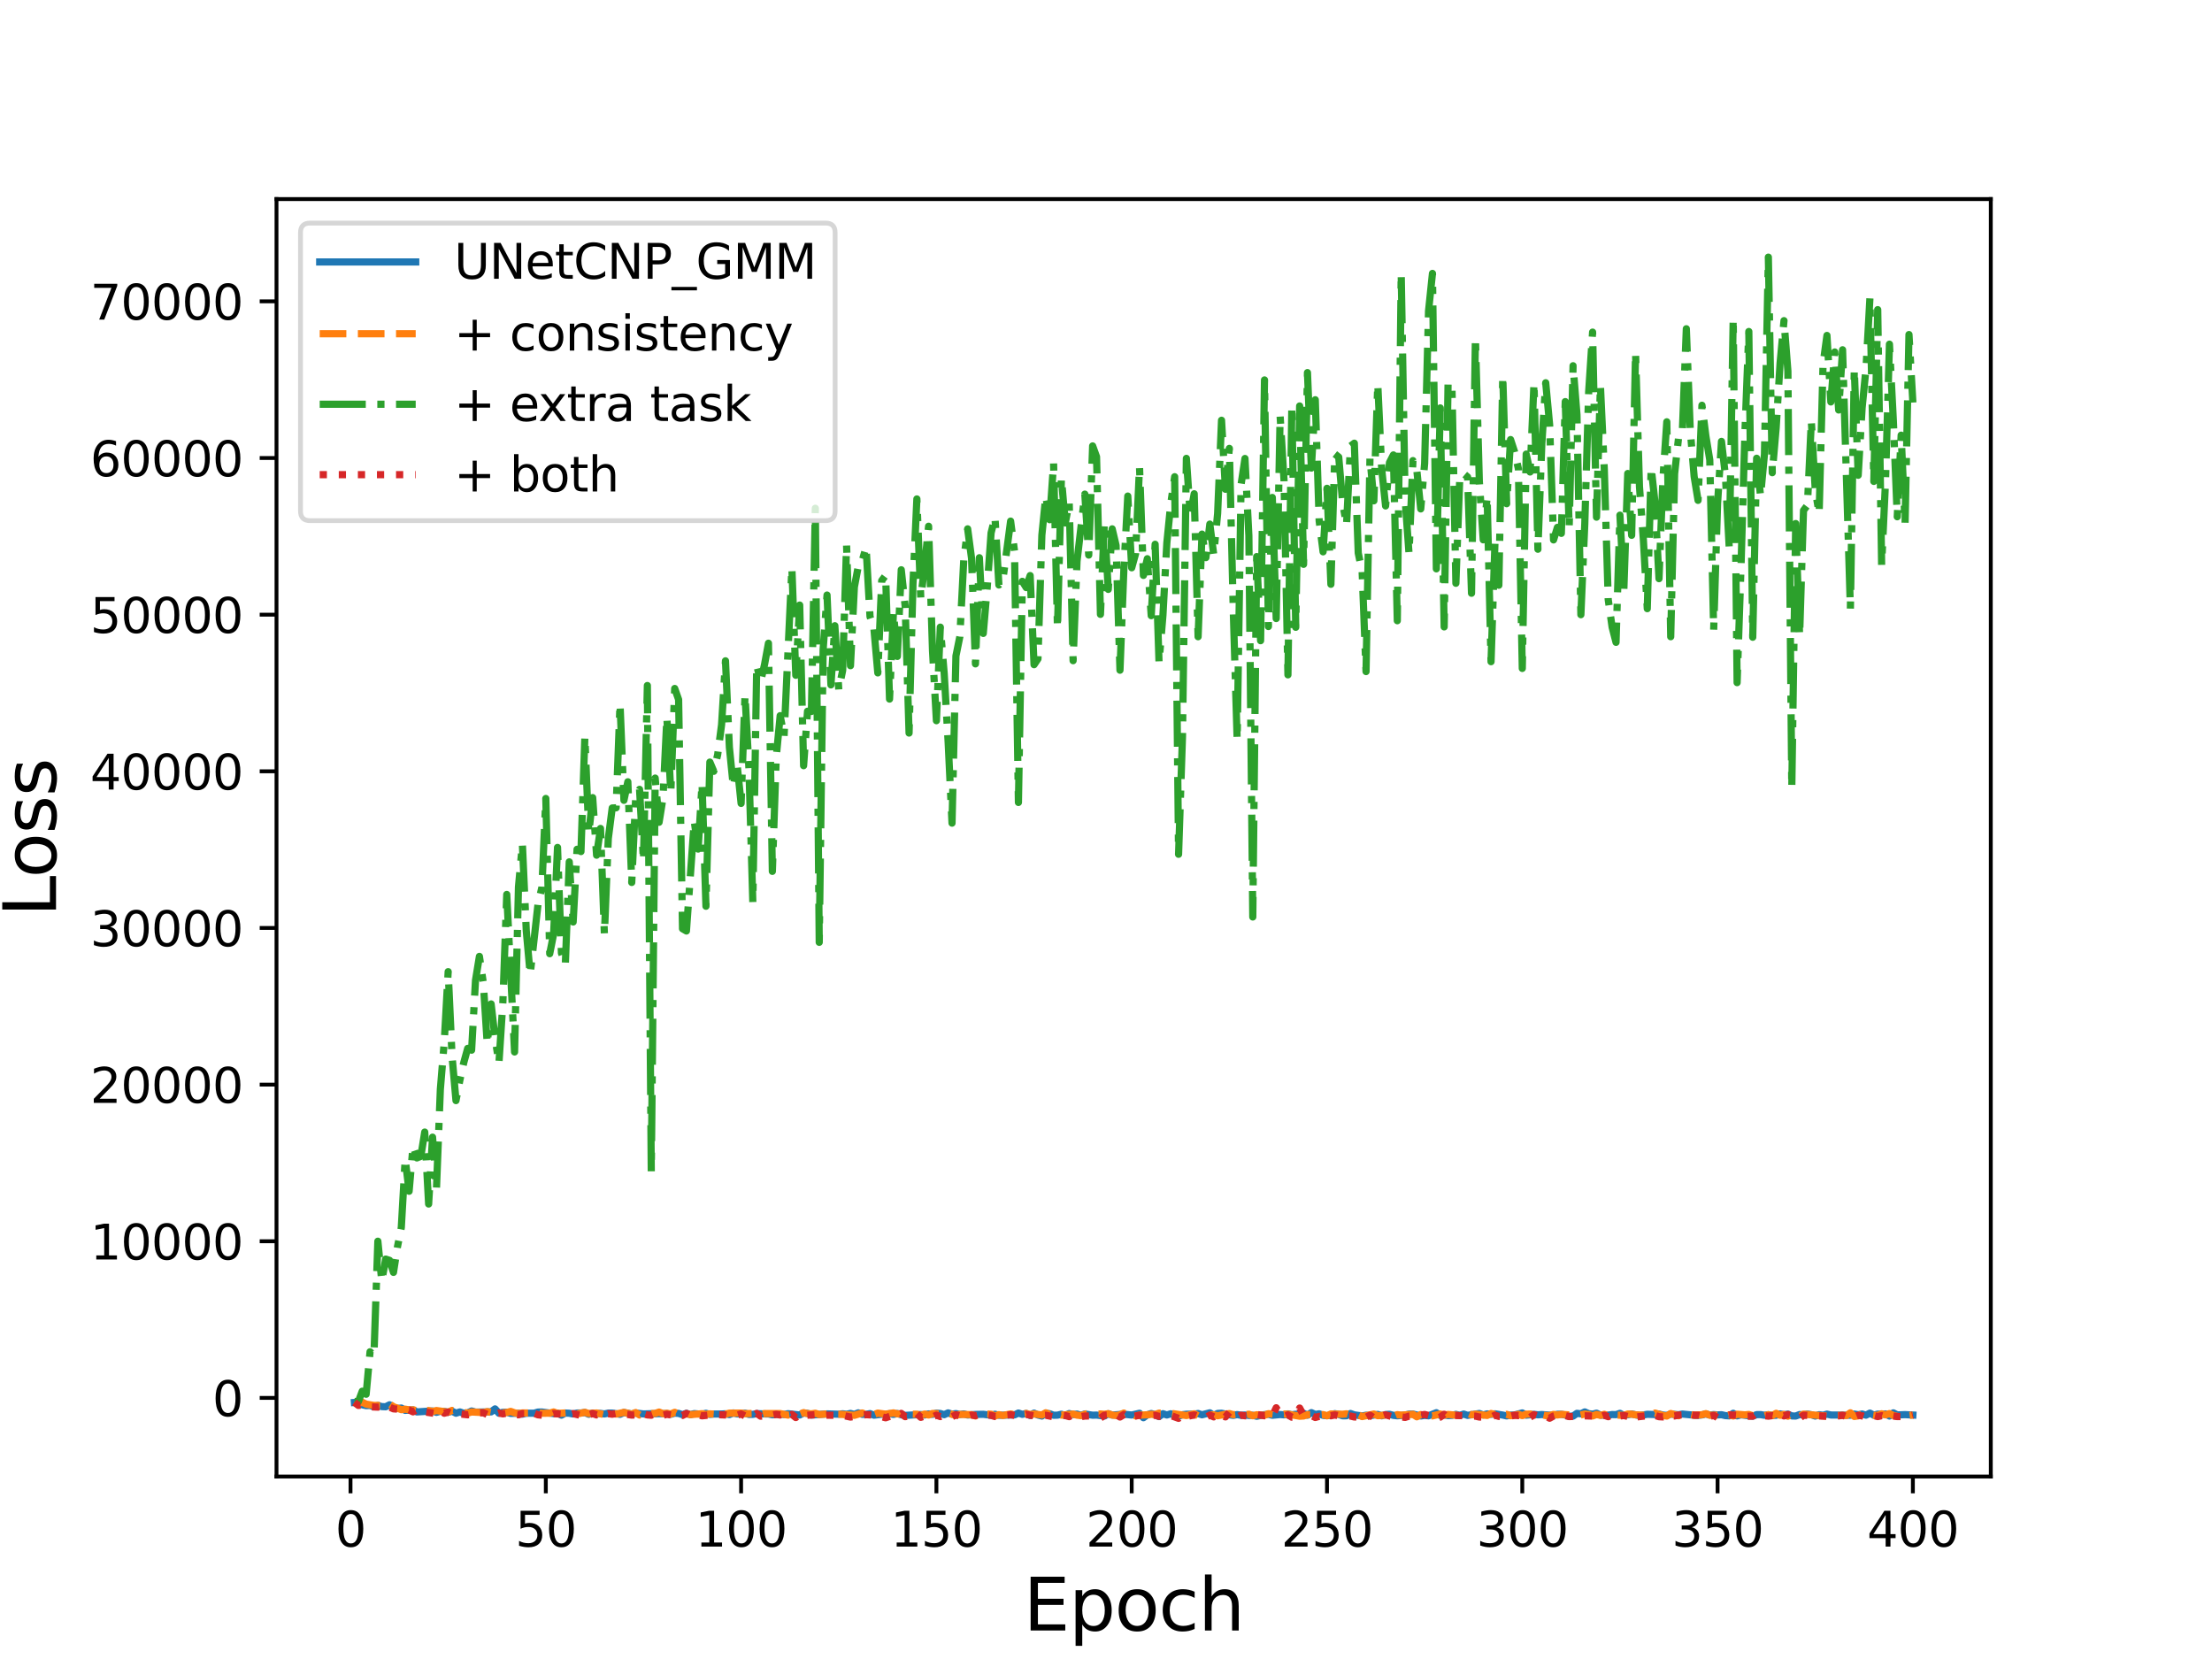 <?xml version="1.0" encoding="utf-8" standalone="no"?>
<!DOCTYPE svg PUBLIC "-//W3C//DTD SVG 1.1//EN"
  "http://www.w3.org/Graphics/SVG/1.1/DTD/svg11.dtd">
<svg height="345.6pt" version="1.1" viewBox="0 0 460.8 345.6" width="460.8pt" xmlns="http://www.w3.org/2000/svg" xmlns:xlink="http://www.w3.org/1999/xlink">
 <defs>
  <style type="text/css">*{stroke-linecap:butt;stroke-linejoin:round;}</style>
 </defs>
 <g id="figure_1">
  <g id="patch_1">
   <path d="M 0 345.6 
L 460.8 345.6 
L 460.8 0 
L 0 0 
z
" style="fill:#ffffff;"/>
  </g>
  <g id="axes_1">
   <g id="patch_2">
    <path d="M 57.6 307.584 
L 414.72 307.584 
L 414.72 41.472 
L 57.6 41.472 
z
" style="fill:#ffffff;"/>
   </g>
   <g id="matplotlib.axis_1">
    <g id="xtick_1">
     <g id="line2d_1">
      <defs>
       <path d="M 0 0 
L 0 3.5 
" id="ma90b8ad7d1" style="stroke:#000000;stroke-width:0.8;"/>
      </defs>
      <g>
       <use style="stroke:#000000;stroke-width:0.8;" x="73.019" xlink:href="#ma90b8ad7d1" y="307.584"/>
      </g>
     </g>
     <g id="text_1">
      <!-- 0 -->
      <g transform="translate(69.838 322.182)scale(0.1 -0.1)">
       <defs>
        <path d="M 2034 4250 
Q 1547 4250 1301 3770 
Q 1056 3291 1056 2328 
Q 1056 1369 1301 889 
Q 1547 409 2034 409 
Q 2525 409 2770 889 
Q 3016 1369 3016 2328 
Q 3016 3291 2770 3770 
Q 2525 4250 2034 4250 
z
M 2034 4750 
Q 2819 4750 3233 4129 
Q 3647 3509 3647 2328 
Q 3647 1150 3233 529 
Q 2819 -91 2034 -91 
Q 1250 -91 836 529 
Q 422 1150 422 2328 
Q 422 3509 836 4129 
Q 1250 4750 2034 4750 
z
" id="DejaVuSans-30" transform="scale(0.016)"/>
       </defs>
       <use xlink:href="#DejaVuSans-30"/>
      </g>
     </g>
    </g>
    <g id="xtick_2">
     <g id="line2d_2">
      <g>
       <use style="stroke:#000000;stroke-width:0.8;" x="113.703" xlink:href="#ma90b8ad7d1" y="307.584"/>
      </g>
     </g>
     <g id="text_2">
      <!-- 50 -->
      <g transform="translate(107.34 322.182)scale(0.1 -0.1)">
       <defs>
        <path d="M 691 4666 
L 3169 4666 
L 3169 4134 
L 1269 4134 
L 1269 2991 
Q 1406 3038 1543 3061 
Q 1681 3084 1819 3084 
Q 2600 3084 3056 2656 
Q 3513 2228 3513 1497 
Q 3513 744 3044 326 
Q 2575 -91 1722 -91 
Q 1428 -91 1123 -41 
Q 819 9 494 109 
L 494 744 
Q 775 591 1075 516 
Q 1375 441 1709 441 
Q 2250 441 2565 725 
Q 2881 1009 2881 1497 
Q 2881 1984 2565 2268 
Q 2250 2553 1709 2553 
Q 1456 2553 1204 2497 
Q 953 2441 691 2322 
L 691 4666 
z
" id="DejaVuSans-35" transform="scale(0.016)"/>
       </defs>
       <use xlink:href="#DejaVuSans-35"/>
       <use x="63.623" xlink:href="#DejaVuSans-30"/>
      </g>
     </g>
    </g>
    <g id="xtick_3">
     <g id="line2d_3">
      <g>
       <use style="stroke:#000000;stroke-width:0.8;" x="154.386" xlink:href="#ma90b8ad7d1" y="307.584"/>
      </g>
     </g>
     <g id="text_3">
      <!-- 100 -->
      <g transform="translate(144.842 322.182)scale(0.1 -0.1)">
       <defs>
        <path d="M 794 531 
L 1825 531 
L 1825 4091 
L 703 3866 
L 703 4441 
L 1819 4666 
L 2450 4666 
L 2450 531 
L 3481 531 
L 3481 0 
L 794 0 
L 794 531 
z
" id="DejaVuSans-31" transform="scale(0.016)"/>
       </defs>
       <use xlink:href="#DejaVuSans-31"/>
       <use x="63.623" xlink:href="#DejaVuSans-30"/>
       <use x="127.246" xlink:href="#DejaVuSans-30"/>
      </g>
     </g>
    </g>
    <g id="xtick_4">
     <g id="line2d_4">
      <g>
       <use style="stroke:#000000;stroke-width:0.8;" x="195.07" xlink:href="#ma90b8ad7d1" y="307.584"/>
      </g>
     </g>
     <g id="text_4">
      <!-- 150 -->
      <g transform="translate(185.526 322.182)scale(0.1 -0.1)">
       <use xlink:href="#DejaVuSans-31"/>
       <use x="63.623" xlink:href="#DejaVuSans-35"/>
       <use x="127.246" xlink:href="#DejaVuSans-30"/>
      </g>
     </g>
    </g>
    <g id="xtick_5">
     <g id="line2d_5">
      <g>
       <use style="stroke:#000000;stroke-width:0.8;" x="235.753" xlink:href="#ma90b8ad7d1" y="307.584"/>
      </g>
     </g>
     <g id="text_5">
      <!-- 200 -->
      <g transform="translate(226.209 322.182)scale(0.1 -0.1)">
       <defs>
        <path d="M 1228 531 
L 3431 531 
L 3431 0 
L 469 0 
L 469 531 
Q 828 903 1448 1529 
Q 2069 2156 2228 2338 
Q 2531 2678 2651 2914 
Q 2772 3150 2772 3378 
Q 2772 3750 2511 3984 
Q 2250 4219 1831 4219 
Q 1534 4219 1204 4116 
Q 875 4013 500 3803 
L 500 4441 
Q 881 4594 1212 4672 
Q 1544 4750 1819 4750 
Q 2544 4750 2975 4387 
Q 3406 4025 3406 3419 
Q 3406 3131 3298 2873 
Q 3191 2616 2906 2266 
Q 2828 2175 2409 1742 
Q 1991 1309 1228 531 
z
" id="DejaVuSans-32" transform="scale(0.016)"/>
       </defs>
       <use xlink:href="#DejaVuSans-32"/>
       <use x="63.623" xlink:href="#DejaVuSans-30"/>
       <use x="127.246" xlink:href="#DejaVuSans-30"/>
      </g>
     </g>
    </g>
    <g id="xtick_6">
     <g id="line2d_6">
      <g>
       <use style="stroke:#000000;stroke-width:0.8;" x="276.437" xlink:href="#ma90b8ad7d1" y="307.584"/>
      </g>
     </g>
     <g id="text_6">
      <!-- 250 -->
      <g transform="translate(266.893 322.182)scale(0.1 -0.1)">
       <use xlink:href="#DejaVuSans-32"/>
       <use x="63.623" xlink:href="#DejaVuSans-35"/>
       <use x="127.246" xlink:href="#DejaVuSans-30"/>
      </g>
     </g>
    </g>
    <g id="xtick_7">
     <g id="line2d_7">
      <g>
       <use style="stroke:#000000;stroke-width:0.8;" x="317.12" xlink:href="#ma90b8ad7d1" y="307.584"/>
      </g>
     </g>
     <g id="text_7">
      <!-- 300 -->
      <g transform="translate(307.576 322.182)scale(0.1 -0.1)">
       <defs>
        <path d="M 2597 2516 
Q 3050 2419 3304 2112 
Q 3559 1806 3559 1356 
Q 3559 666 3084 287 
Q 2609 -91 1734 -91 
Q 1441 -91 1130 -33 
Q 819 25 488 141 
L 488 750 
Q 750 597 1062 519 
Q 1375 441 1716 441 
Q 2309 441 2620 675 
Q 2931 909 2931 1356 
Q 2931 1769 2642 2001 
Q 2353 2234 1838 2234 
L 1294 2234 
L 1294 2753 
L 1863 2753 
Q 2328 2753 2575 2939 
Q 2822 3125 2822 3475 
Q 2822 3834 2567 4026 
Q 2313 4219 1838 4219 
Q 1578 4219 1281 4162 
Q 984 4106 628 3988 
L 628 4550 
Q 988 4650 1302 4700 
Q 1616 4750 1894 4750 
Q 2613 4750 3031 4423 
Q 3450 4097 3450 3541 
Q 3450 3153 3228 2886 
Q 3006 2619 2597 2516 
z
" id="DejaVuSans-33" transform="scale(0.016)"/>
       </defs>
       <use xlink:href="#DejaVuSans-33"/>
       <use x="63.623" xlink:href="#DejaVuSans-30"/>
       <use x="127.246" xlink:href="#DejaVuSans-30"/>
      </g>
     </g>
    </g>
    <g id="xtick_8">
     <g id="line2d_8">
      <g>
       <use style="stroke:#000000;stroke-width:0.8;" x="357.804" xlink:href="#ma90b8ad7d1" y="307.584"/>
      </g>
     </g>
     <g id="text_8">
      <!-- 350 -->
      <g transform="translate(348.26 322.182)scale(0.1 -0.1)">
       <use xlink:href="#DejaVuSans-33"/>
       <use x="63.623" xlink:href="#DejaVuSans-35"/>
       <use x="127.246" xlink:href="#DejaVuSans-30"/>
      </g>
     </g>
    </g>
    <g id="xtick_9">
     <g id="line2d_9">
      <g>
       <use style="stroke:#000000;stroke-width:0.8;" x="398.487" xlink:href="#ma90b8ad7d1" y="307.584"/>
      </g>
     </g>
     <g id="text_9">
      <!-- 400 -->
      <g transform="translate(388.944 322.182)scale(0.1 -0.1)">
       <defs>
        <path d="M 2419 4116 
L 825 1625 
L 2419 1625 
L 2419 4116 
z
M 2253 4666 
L 3047 4666 
L 3047 1625 
L 3713 1625 
L 3713 1100 
L 3047 1100 
L 3047 0 
L 2419 0 
L 2419 1100 
L 313 1100 
L 313 1709 
L 2253 4666 
z
" id="DejaVuSans-34" transform="scale(0.016)"/>
       </defs>
       <use xlink:href="#DejaVuSans-34"/>
       <use x="63.623" xlink:href="#DejaVuSans-30"/>
       <use x="127.246" xlink:href="#DejaVuSans-30"/>
      </g>
     </g>
    </g>
    <g id="text_10">
     <!-- Epoch -->
     <g transform="translate(213.194 339.66)scale(0.15 -0.15)">
      <defs>
       <path d="M 628 4666 
L 3578 4666 
L 3578 4134 
L 1259 4134 
L 1259 2753 
L 3481 2753 
L 3481 2222 
L 1259 2222 
L 1259 531 
L 3634 531 
L 3634 0 
L 628 0 
L 628 4666 
z
" id="DejaVuSans-45" transform="scale(0.016)"/>
       <path d="M 1159 525 
L 1159 -1331 
L 581 -1331 
L 581 3500 
L 1159 3500 
L 1159 2969 
Q 1341 3281 1617 3432 
Q 1894 3584 2278 3584 
Q 2916 3584 3314 3078 
Q 3713 2572 3713 1747 
Q 3713 922 3314 415 
Q 2916 -91 2278 -91 
Q 1894 -91 1617 61 
Q 1341 213 1159 525 
z
M 3116 1747 
Q 3116 2381 2855 2742 
Q 2594 3103 2138 3103 
Q 1681 3103 1420 2742 
Q 1159 2381 1159 1747 
Q 1159 1113 1420 752 
Q 1681 391 2138 391 
Q 2594 391 2855 752 
Q 3116 1113 3116 1747 
z
" id="DejaVuSans-70" transform="scale(0.016)"/>
       <path d="M 1959 3097 
Q 1497 3097 1228 2736 
Q 959 2375 959 1747 
Q 959 1119 1226 758 
Q 1494 397 1959 397 
Q 2419 397 2687 759 
Q 2956 1122 2956 1747 
Q 2956 2369 2687 2733 
Q 2419 3097 1959 3097 
z
M 1959 3584 
Q 2709 3584 3137 3096 
Q 3566 2609 3566 1747 
Q 3566 888 3137 398 
Q 2709 -91 1959 -91 
Q 1206 -91 779 398 
Q 353 888 353 1747 
Q 353 2609 779 3096 
Q 1206 3584 1959 3584 
z
" id="DejaVuSans-6f" transform="scale(0.016)"/>
       <path d="M 3122 3366 
L 3122 2828 
Q 2878 2963 2633 3030 
Q 2388 3097 2138 3097 
Q 1578 3097 1268 2742 
Q 959 2388 959 1747 
Q 959 1106 1268 751 
Q 1578 397 2138 397 
Q 2388 397 2633 464 
Q 2878 531 3122 666 
L 3122 134 
Q 2881 22 2623 -34 
Q 2366 -91 2075 -91 
Q 1284 -91 818 406 
Q 353 903 353 1747 
Q 353 2603 823 3093 
Q 1294 3584 2113 3584 
Q 2378 3584 2631 3529 
Q 2884 3475 3122 3366 
z
" id="DejaVuSans-63" transform="scale(0.016)"/>
       <path d="M 3513 2113 
L 3513 0 
L 2938 0 
L 2938 2094 
Q 2938 2591 2744 2837 
Q 2550 3084 2163 3084 
Q 1697 3084 1428 2787 
Q 1159 2491 1159 1978 
L 1159 0 
L 581 0 
L 581 4863 
L 1159 4863 
L 1159 2956 
Q 1366 3272 1645 3428 
Q 1925 3584 2291 3584 
Q 2894 3584 3203 3211 
Q 3513 2838 3513 2113 
z
" id="DejaVuSans-68" transform="scale(0.016)"/>
      </defs>
      <use xlink:href="#DejaVuSans-45"/>
      <use x="63.184" xlink:href="#DejaVuSans-70"/>
      <use x="126.66" xlink:href="#DejaVuSans-6f"/>
      <use x="187.842" xlink:href="#DejaVuSans-63"/>
      <use x="242.822" xlink:href="#DejaVuSans-68"/>
     </g>
    </g>
   </g>
   <g id="matplotlib.axis_2">
    <g id="ytick_1">
     <g id="line2d_10">
      <defs>
       <path d="M 0 0 
L -3.5 0 
" id="m713c66f3b7" style="stroke:#000000;stroke-width:0.8;"/>
      </defs>
      <g>
       <use style="stroke:#000000;stroke-width:0.8;" x="57.6" xlink:href="#m713c66f3b7" y="291.211"/>
      </g>
     </g>
     <g id="text_11">
      <!-- 0 -->
      <g transform="translate(44.237 295.01)scale(0.1 -0.1)">
       <use xlink:href="#DejaVuSans-30"/>
      </g>
     </g>
    </g>
    <g id="ytick_2">
     <g id="line2d_11">
      <g>
       <use style="stroke:#000000;stroke-width:0.8;" x="57.6" xlink:href="#m713c66f3b7" y="258.577"/>
      </g>
     </g>
     <g id="text_12">
      <!-- 10000 -->
      <g transform="translate(18.788 262.377)scale(0.1 -0.1)">
       <use xlink:href="#DejaVuSans-31"/>
       <use x="63.623" xlink:href="#DejaVuSans-30"/>
       <use x="127.246" xlink:href="#DejaVuSans-30"/>
       <use x="190.869" xlink:href="#DejaVuSans-30"/>
       <use x="254.492" xlink:href="#DejaVuSans-30"/>
      </g>
     </g>
    </g>
    <g id="ytick_3">
     <g id="line2d_12">
      <g>
       <use style="stroke:#000000;stroke-width:0.8;" x="57.6" xlink:href="#m713c66f3b7" y="225.944"/>
      </g>
     </g>
     <g id="text_13">
      <!-- 20000 -->
      <g transform="translate(18.788 229.743)scale(0.1 -0.1)">
       <use xlink:href="#DejaVuSans-32"/>
       <use x="63.623" xlink:href="#DejaVuSans-30"/>
       <use x="127.246" xlink:href="#DejaVuSans-30"/>
       <use x="190.869" xlink:href="#DejaVuSans-30"/>
       <use x="254.492" xlink:href="#DejaVuSans-30"/>
      </g>
     </g>
    </g>
    <g id="ytick_4">
     <g id="line2d_13">
      <g>
       <use style="stroke:#000000;stroke-width:0.8;" x="57.6" xlink:href="#m713c66f3b7" y="193.311"/>
      </g>
     </g>
     <g id="text_14">
      <!-- 30000 -->
      <g transform="translate(18.788 197.11)scale(0.1 -0.1)">
       <use xlink:href="#DejaVuSans-33"/>
       <use x="63.623" xlink:href="#DejaVuSans-30"/>
       <use x="127.246" xlink:href="#DejaVuSans-30"/>
       <use x="190.869" xlink:href="#DejaVuSans-30"/>
       <use x="254.492" xlink:href="#DejaVuSans-30"/>
      </g>
     </g>
    </g>
    <g id="ytick_5">
     <g id="line2d_14">
      <g>
       <use style="stroke:#000000;stroke-width:0.8;" x="57.6" xlink:href="#m713c66f3b7" y="160.678"/>
      </g>
     </g>
     <g id="text_15">
      <!-- 40000 -->
      <g transform="translate(18.788 164.477)scale(0.1 -0.1)">
       <use xlink:href="#DejaVuSans-34"/>
       <use x="63.623" xlink:href="#DejaVuSans-30"/>
       <use x="127.246" xlink:href="#DejaVuSans-30"/>
       <use x="190.869" xlink:href="#DejaVuSans-30"/>
       <use x="254.492" xlink:href="#DejaVuSans-30"/>
      </g>
     </g>
    </g>
    <g id="ytick_6">
     <g id="line2d_15">
      <g>
       <use style="stroke:#000000;stroke-width:0.8;" x="57.6" xlink:href="#m713c66f3b7" y="128.045"/>
      </g>
     </g>
     <g id="text_16">
      <!-- 50000 -->
      <g transform="translate(18.788 131.844)scale(0.1 -0.1)">
       <use xlink:href="#DejaVuSans-35"/>
       <use x="63.623" xlink:href="#DejaVuSans-30"/>
       <use x="127.246" xlink:href="#DejaVuSans-30"/>
       <use x="190.869" xlink:href="#DejaVuSans-30"/>
       <use x="254.492" xlink:href="#DejaVuSans-30"/>
      </g>
     </g>
    </g>
    <g id="ytick_7">
     <g id="line2d_16">
      <g>
       <use style="stroke:#000000;stroke-width:0.8;" x="57.6" xlink:href="#m713c66f3b7" y="95.412"/>
      </g>
     </g>
     <g id="text_17">
      <!-- 60000 -->
      <g transform="translate(18.788 99.211)scale(0.1 -0.1)">
       <defs>
        <path d="M 2113 2584 
Q 1688 2584 1439 2293 
Q 1191 2003 1191 1497 
Q 1191 994 1439 701 
Q 1688 409 2113 409 
Q 2538 409 2786 701 
Q 3034 994 3034 1497 
Q 3034 2003 2786 2293 
Q 2538 2584 2113 2584 
z
M 3366 4563 
L 3366 3988 
Q 3128 4100 2886 4159 
Q 2644 4219 2406 4219 
Q 1781 4219 1451 3797 
Q 1122 3375 1075 2522 
Q 1259 2794 1537 2939 
Q 1816 3084 2150 3084 
Q 2853 3084 3261 2657 
Q 3669 2231 3669 1497 
Q 3669 778 3244 343 
Q 2819 -91 2113 -91 
Q 1303 -91 875 529 
Q 447 1150 447 2328 
Q 447 3434 972 4092 
Q 1497 4750 2381 4750 
Q 2619 4750 2861 4703 
Q 3103 4656 3366 4563 
z
" id="DejaVuSans-36" transform="scale(0.016)"/>
       </defs>
       <use xlink:href="#DejaVuSans-36"/>
       <use x="63.623" xlink:href="#DejaVuSans-30"/>
       <use x="127.246" xlink:href="#DejaVuSans-30"/>
       <use x="190.869" xlink:href="#DejaVuSans-30"/>
       <use x="254.492" xlink:href="#DejaVuSans-30"/>
      </g>
     </g>
    </g>
    <g id="ytick_8">
     <g id="line2d_17">
      <g>
       <use style="stroke:#000000;stroke-width:0.8;" x="57.6" xlink:href="#m713c66f3b7" y="62.778"/>
      </g>
     </g>
     <g id="text_18">
      <!-- 70000 -->
      <g transform="translate(18.788 66.578)scale(0.1 -0.1)">
       <defs>
        <path d="M 525 4666 
L 3525 4666 
L 3525 4397 
L 1831 0 
L 1172 0 
L 2766 4134 
L 525 4134 
L 525 4666 
z
" id="DejaVuSans-37" transform="scale(0.016)"/>
       </defs>
       <use xlink:href="#DejaVuSans-37"/>
       <use x="63.623" xlink:href="#DejaVuSans-30"/>
       <use x="127.246" xlink:href="#DejaVuSans-30"/>
       <use x="190.869" xlink:href="#DejaVuSans-30"/>
       <use x="254.492" xlink:href="#DejaVuSans-30"/>
      </g>
     </g>
    </g>
    <g id="text_19">
     <!-- Loss -->
     <g transform="translate(11.668 190.979)rotate(-90)scale(0.15 -0.15)">
      <defs>
       <path d="M 628 4666 
L 1259 4666 
L 1259 531 
L 3531 531 
L 3531 0 
L 628 0 
L 628 4666 
z
" id="DejaVuSans-4c" transform="scale(0.016)"/>
       <path d="M 2834 3397 
L 2834 2853 
Q 2591 2978 2328 3040 
Q 2066 3103 1784 3103 
Q 1356 3103 1142 2972 
Q 928 2841 928 2578 
Q 928 2378 1081 2264 
Q 1234 2150 1697 2047 
L 1894 2003 
Q 2506 1872 2764 1633 
Q 3022 1394 3022 966 
Q 3022 478 2636 193 
Q 2250 -91 1575 -91 
Q 1294 -91 989 -36 
Q 684 19 347 128 
L 347 722 
Q 666 556 975 473 
Q 1284 391 1588 391 
Q 1994 391 2212 530 
Q 2431 669 2431 922 
Q 2431 1156 2273 1281 
Q 2116 1406 1581 1522 
L 1381 1569 
Q 847 1681 609 1914 
Q 372 2147 372 2553 
Q 372 3047 722 3315 
Q 1072 3584 1716 3584 
Q 2034 3584 2315 3537 
Q 2597 3491 2834 3397 
z
" id="DejaVuSans-73" transform="scale(0.016)"/>
      </defs>
      <use xlink:href="#DejaVuSans-4c"/>
      <use x="53.963" xlink:href="#DejaVuSans-6f"/>
      <use x="115.145" xlink:href="#DejaVuSans-73"/>
      <use x="167.244" xlink:href="#DejaVuSans-73"/>
     </g>
    </g>
   </g>
   <g id="line2d_18">
    <path clip-path="url(#pcf8c5d6eb4)" d="M 73.833 292.16 
L 74.646 292.101 
L 75.46 292.647 
L 76.274 292.819 
L 77.087 292.786 
L 77.901 293.06 
L 78.715 292.795 
L 79.528 293.02 
L 80.342 293.055 
L 81.156 292.645 
L 81.969 293.291 
L 82.783 293.405 
L 83.597 293.321 
L 84.41 293.807 
L 86.038 293.708 
L 86.851 294.127 
L 90.106 293.925 
L 90.92 294.215 
L 91.733 293.99 
L 92.547 294.026 
L 93.361 294.197 
L 94.174 293.971 
L 94.988 294.394 
L 95.802 294.133 
L 96.616 294.426 
L 97.429 294.338 
L 98.243 293.932 
L 99.057 294.168 
L 102.311 294.117 
L 103.125 293.499 
L 103.939 294.405 
L 104.752 294.212 
L 105.566 294.181 
L 106.38 294.44 
L 108.007 294.403 
L 108.821 294.593 
L 109.634 294.402 
L 111.262 294.398 
L 112.075 294.159 
L 112.889 294.148 
L 115.33 294.48 
L 116.144 294.375 
L 116.957 294.802 
L 117.771 294.362 
L 118.585 294.407 
L 119.398 294.564 
L 120.212 294.363 
L 121.026 294.365 
L 121.839 294.253 
L 122.653 294.62 
L 123.467 294.373 
L 124.28 294.486 
L 125.094 294.436 
L 125.908 294.552 
L 126.721 294.378 
L 127.535 294.374 
L 129.162 294.628 
L 129.976 294.257 
L 131.603 294.567 
L 132.417 294.361 
L 134.044 294.552 
L 135.672 294.502 
L 138.926 294.495 
L 139.74 294.626 
L 140.554 294.383 
L 141.367 294.438 
L 142.181 294.705 
L 142.995 294.419 
L 143.808 294.693 
L 144.622 294.481 
L 146.249 294.619 
L 147.063 294.416 
L 147.877 294.654 
L 148.69 294.563 
L 150.318 294.563 
L 151.131 294.52 
L 151.945 294.688 
L 152.759 294.339 
L 153.572 294.545 
L 154.386 294.549 
L 155.2 294.39 
L 156.013 294.654 
L 156.827 294.638 
L 157.641 294.488 
L 159.268 294.547 
L 160.082 294.557 
L 160.895 294.727 
L 162.523 294.604 
L 163.336 294.672 
L 164.15 294.5 
L 166.591 294.772 
L 167.405 294.351 
L 168.219 294.425 
L 169.032 294.783 
L 172.287 294.539 
L 174.728 294.612 
L 175.542 294.516 
L 176.355 294.622 
L 177.169 294.446 
L 177.983 294.649 
L 178.796 294.323 
L 179.61 294.638 
L 180.424 294.642 
L 181.237 294.481 
L 182.051 294.81 
L 183.678 294.613 
L 184.492 294.675 
L 185.306 294.496 
L 186.119 294.648 
L 186.933 294.46 
L 187.747 294.732 
L 188.56 294.852 
L 191.815 294.674 
L 192.629 294.777 
L 193.442 294.535 
L 194.256 294.645 
L 195.07 294.386 
L 195.883 294.456 
L 196.697 294.705 
L 197.511 294.333 
L 198.324 294.599 
L 199.138 294.477 
L 199.952 294.671 
L 200.765 294.54 
L 201.579 294.774 
L 203.206 294.652 
L 204.834 294.622 
L 206.461 294.824 
L 207.275 294.61 
L 208.088 294.829 
L 211.343 294.75 
L 212.157 294.364 
L 212.97 294.633 
L 213.784 294.456 
L 214.598 294.877 
L 215.411 294.38 
L 216.225 294.782 
L 217.039 294.983 
L 217.852 294.426 
L 218.666 294.505 
L 219.48 294.824 
L 220.293 294.804 
L 221.107 294.608 
L 221.921 294.902 
L 222.734 294.47 
L 223.548 294.68 
L 224.362 294.576 
L 225.175 294.843 
L 225.989 294.562 
L 227.616 294.813 
L 228.43 294.789 
L 230.057 294.987 
L 230.871 294.51 
L 231.685 294.787 
L 234.126 294.598 
L 235.753 294.779 
L 237.381 294.411 
L 238.194 295.333 
L 239.008 294.73 
L 239.822 294.462 
L 240.635 294.716 
L 241.449 295.1 
L 242.263 294.504 
L 243.076 294.766 
L 243.89 294.518 
L 244.704 294.853 
L 245.517 295.035 
L 246.331 294.705 
L 247.145 294.607 
L 248.772 294.605 
L 249.586 294.458 
L 250.399 294.728 
L 252.027 294.319 
L 252.84 294.847 
L 253.654 294.445 
L 254.468 294.408 
L 256.095 294.722 
L 256.909 294.852 
L 257.722 294.677 
L 258.536 294.835 
L 259.35 294.77 
L 260.163 294.866 
L 260.977 294.822 
L 261.791 295.036 
L 263.418 294.695 
L 264.232 294.62 
L 265.045 294.827 
L 266.673 294.672 
L 267.486 294.736 
L 268.3 294.544 
L 269.114 294.725 
L 269.927 294.607 
L 270.741 294.732 
L 271.555 294.409 
L 272.368 294.823 
L 273.182 294.281 
L 273.996 294.656 
L 274.809 294.524 
L 275.623 294.85 
L 276.437 294.919 
L 277.25 294.794 
L 278.064 294.487 
L 278.878 294.652 
L 279.691 294.938 
L 280.505 294.927 
L 281.319 294.458 
L 282.132 294.743 
L 283.76 294.972 
L 284.573 294.815 
L 285.387 294.92 
L 287.014 294.647 
L 287.828 294.937 
L 288.642 294.672 
L 289.455 294.627 
L 290.269 294.849 
L 291.083 294.935 
L 292.71 294.798 
L 293.524 294.588 
L 294.337 294.572 
L 295.965 294.978 
L 296.778 294.851 
L 297.592 294.935 
L 299.219 294.295 
L 300.033 294.865 
L 300.847 294.75 
L 301.66 294.9 
L 302.474 294.844 
L 303.288 294.642 
L 304.101 294.844 
L 304.915 294.575 
L 305.729 294.851 
L 308.17 294.453 
L 308.984 294.771 
L 309.797 294.534 
L 310.611 294.634 
L 311.425 294.522 
L 313.052 294.786 
L 313.866 294.962 
L 314.679 294.785 
L 315.493 294.769 
L 317.12 294.34 
L 317.934 294.809 
L 319.561 294.635 
L 320.375 294.729 
L 321.189 294.676 
L 323.63 294.869 
L 324.443 294.62 
L 325.257 294.625 
L 326.071 294.765 
L 326.884 295.049 
L 327.698 294.999 
L 328.512 294.424 
L 329.325 294.527 
L 330.139 294.13 
L 330.953 294.501 
L 331.766 294.596 
L 332.58 294.393 
L 333.394 294.798 
L 335.021 294.795 
L 335.835 294.678 
L 336.648 294.701 
L 337.462 294.424 
L 338.276 294.866 
L 339.903 294.556 
L 341.53 294.902 
L 343.158 294.624 
L 344.785 294.676 
L 345.599 294.576 
L 346.412 294.784 
L 347.226 294.855 
L 348.04 294.579 
L 349.667 294.718 
L 350.481 294.568 
L 352.922 294.815 
L 353.735 294.843 
L 354.549 294.752 
L 355.363 294.542 
L 356.176 294.786 
L 356.99 294.686 
L 357.804 294.755 
L 358.617 294.712 
L 359.431 294.899 
L 360.245 294.948 
L 361.058 294.413 
L 361.872 294.949 
L 362.686 294.728 
L 365.127 295.024 
L 365.94 294.695 
L 366.754 294.687 
L 367.568 294.827 
L 368.381 294.712 
L 369.195 294.855 
L 370.009 294.833 
L 370.822 294.544 
L 371.636 294.729 
L 372.45 294.587 
L 373.263 294.964 
L 374.077 294.989 
L 374.891 294.675 
L 375.704 294.747 
L 376.518 294.576 
L 377.332 294.715 
L 378.146 294.992 
L 378.959 294.708 
L 379.773 294.828 
L 380.587 294.594 
L 381.4 294.77 
L 383.028 294.781 
L 385.469 294.825 
L 386.282 294.572 
L 387.096 294.713 
L 387.91 294.568 
L 388.723 294.803 
L 389.537 294.382 
L 390.351 294.808 
L 391.164 294.585 
L 391.978 294.639 
L 392.792 294.545 
L 393.605 294.983 
L 394.419 294.327 
L 395.233 294.757 
L 396.86 294.693 
L 398.487 294.779 
L 398.487 294.779 
" style="fill:none;stroke:#1f77b4;stroke-linecap:square;stroke-width:1.5;"/>
   </g>
   <g id="line2d_19">
    <path clip-path="url(#pcf8c5d6eb4)" d="M 73.833 292.008 
L 74.646 292.337 
L 75.46 292.102 
L 76.274 292.508 
L 77.901 292.777 
L 79.528 292.783 
L 80.342 293.07 
L 81.156 292.502 
L 81.969 293.048 
L 83.597 293.659 
L 84.41 293.558 
L 85.224 293.693 
L 86.038 293.691 
L 86.851 293.869 
L 89.292 293.847 
L 90.106 294.031 
L 90.92 293.841 
L 93.361 294.182 
L 94.174 293.815 
L 97.429 294.377 
L 98.243 294.137 
L 100.684 294.271 
L 101.498 294.068 
L 103.125 294.387 
L 103.939 294.193 
L 104.752 294.344 
L 105.566 294.253 
L 106.38 294.022 
L 107.193 294.312 
L 108.007 294.473 
L 108.821 294.344 
L 110.448 294.35 
L 111.262 294.251 
L 112.075 294.276 
L 112.889 294.413 
L 114.516 294.391 
L 115.33 294.14 
L 116.144 294.45 
L 119.398 294.243 
L 120.212 294.537 
L 121.839 294.219 
L 122.653 294.466 
L 124.28 294.352 
L 125.908 294.705 
L 127.535 294.502 
L 128.349 294.574 
L 129.976 294.224 
L 131.603 294.604 
L 132.417 294.257 
L 133.231 294.775 
L 134.044 294.4 
L 134.858 294.372 
L 135.672 294.471 
L 136.485 294.44 
L 137.299 294.161 
L 138.113 294.501 
L 138.926 294.404 
L 139.74 294.561 
L 140.554 294.215 
L 141.367 294.622 
L 142.181 294.469 
L 142.995 294.475 
L 143.808 294.697 
L 146.249 294.502 
L 147.063 294.644 
L 147.877 294.528 
L 148.69 294.589 
L 149.504 294.49 
L 151.131 294.595 
L 151.945 294.382 
L 154.386 294.374 
L 155.2 294.495 
L 157.641 294.42 
L 158.454 294.665 
L 159.268 294.47 
L 162.523 294.471 
L 164.15 294.792 
L 165.777 294.579 
L 166.591 294.609 
L 167.405 294.279 
L 168.219 294.482 
L 169.032 294.532 
L 169.846 294.403 
L 170.66 294.672 
L 172.287 294.558 
L 174.728 294.602 
L 177.983 294.838 
L 179.61 294.353 
L 181.237 294.984 
L 182.865 294.376 
L 184.492 294.598 
L 186.119 294.33 
L 186.933 294.528 
L 191.001 294.615 
L 191.815 294.858 
L 192.629 294.573 
L 193.442 294.773 
L 194.256 294.452 
L 196.697 294.549 
L 197.511 294.411 
L 199.138 294.84 
L 199.952 294.651 
L 202.393 294.693 
L 203.206 294.972 
L 204.02 294.638 
L 204.834 294.532 
L 206.461 294.606 
L 207.275 294.97 
L 208.088 294.699 
L 208.902 294.873 
L 210.529 294.549 
L 211.343 294.69 
L 213.784 294.452 
L 214.598 294.667 
L 215.411 294.552 
L 217.039 294.769 
L 217.852 294.31 
L 218.666 294.654 
L 219.48 294.724 
L 220.293 294.515 
L 221.107 294.797 
L 223.548 294.58 
L 224.362 294.806 
L 225.175 294.89 
L 226.803 294.37 
L 227.616 294.605 
L 229.244 294.555 
L 230.057 294.626 
L 230.871 294.494 
L 231.685 294.778 
L 232.498 294.881 
L 233.312 294.741 
L 234.126 294.369 
L 234.939 294.954 
L 235.753 294.637 
L 236.567 294.956 
L 237.381 294.806 
L 239.008 294.724 
L 239.822 294.626 
L 240.635 294.673 
L 241.449 294.381 
L 242.263 294.379 
L 243.076 294.538 
L 243.89 294.419 
L 247.145 294.884 
L 248.772 294.519 
L 249.586 294.927 
L 251.213 294.517 
L 252.027 294.749 
L 252.84 294.742 
L 253.654 294.93 
L 256.095 294.474 
L 256.909 294.707 
L 257.722 294.61 
L 259.35 294.719 
L 260.163 294.608 
L 260.977 294.924 
L 261.791 294.727 
L 263.418 294.837 
L 264.232 294.5 
L 265.859 294.661 
L 266.673 294.745 
L 267.486 294.572 
L 268.3 294.601 
L 270.741 295.023 
L 271.555 294.979 
L 272.368 294.697 
L 273.182 294.675 
L 273.996 294.799 
L 275.623 294.687 
L 276.437 294.935 
L 277.25 294.56 
L 279.691 294.617 
L 280.505 294.522 
L 281.319 294.76 
L 282.132 294.812 
L 282.946 294.728 
L 283.76 295.096 
L 286.201 294.566 
L 287.014 294.92 
L 289.455 294.706 
L 290.269 295.029 
L 291.083 294.703 
L 291.896 294.798 
L 294.337 294.625 
L 295.151 295.143 
L 295.965 294.674 
L 296.778 294.875 
L 297.592 294.767 
L 298.406 294.959 
L 300.033 294.57 
L 300.847 294.805 
L 301.66 294.655 
L 304.101 294.882 
L 305.729 294.393 
L 306.543 294.733 
L 307.356 294.599 
L 309.797 294.866 
L 310.611 294.458 
L 312.238 294.849 
L 313.052 294.798 
L 313.866 294.63 
L 314.679 294.915 
L 315.493 294.849 
L 316.307 294.64 
L 317.12 294.897 
L 317.934 294.601 
L 318.748 294.572 
L 320.375 294.772 
L 321.189 294.713 
L 322.002 294.888 
L 322.816 294.878 
L 323.63 294.644 
L 324.443 294.763 
L 325.257 294.637 
L 326.884 294.747 
L 327.698 294.488 
L 328.512 294.925 
L 330.139 294.572 
L 330.953 294.685 
L 331.766 294.97 
L 332.58 294.662 
L 333.394 294.839 
L 334.207 294.63 
L 335.021 294.906 
L 335.835 294.918 
L 336.648 294.775 
L 338.276 294.866 
L 339.089 294.575 
L 339.903 294.599 
L 340.717 294.741 
L 342.344 294.801 
L 343.158 294.875 
L 343.971 294.834 
L 344.785 294.367 
L 346.412 294.873 
L 347.226 294.989 
L 348.04 294.462 
L 349.667 294.925 
L 350.481 294.777 
L 351.294 294.891 
L 352.108 294.634 
L 352.922 294.816 
L 354.549 294.717 
L 355.363 294.487 
L 356.176 294.809 
L 357.804 294.818 
L 358.617 294.699 
L 359.431 294.993 
L 360.245 294.731 
L 361.058 294.973 
L 361.872 294.609 
L 363.499 294.74 
L 364.313 294.66 
L 365.127 294.928 
L 365.94 294.516 
L 366.754 294.907 
L 367.568 294.93 
L 368.381 294.702 
L 369.195 294.897 
L 370.009 294.42 
L 370.822 294.825 
L 371.636 294.651 
L 372.45 295.021 
L 373.263 294.593 
L 374.891 295.056 
L 375.704 294.588 
L 380.587 295.011 
L 381.4 294.821 
L 384.655 294.875 
L 385.469 294.316 
L 386.282 295.07 
L 387.096 294.951 
L 387.91 294.574 
L 389.537 294.717 
L 390.351 294.839 
L 391.164 294.846 
L 391.978 294.519 
L 392.792 294.743 
L 393.605 294.477 
L 394.419 294.874 
L 395.233 295.066 
L 396.046 294.687 
L 396.86 294.675 
L 397.674 294.882 
L 398.487 294.765 
L 398.487 294.765 
" style="fill:none;stroke:#ff7f0e;stroke-dasharray:5.55,2.4;stroke-dashoffset:0;stroke-width:1.5;"/>
   </g>
   <g id="line2d_20">
    <path clip-path="url(#pcf8c5d6eb4)" d="M 73.833 291.949 
L 74.646 292.005 
L 75.46 289.815 
L 76.274 290.448 
L 77.087 281.598 
L 77.901 282.386 
L 78.715 258.568 
L 79.528 266.868 
L 80.342 262.29 
L 81.156 262.553 
L 81.969 265.059 
L 82.783 259.82 
L 83.597 255.732 
L 84.41 241.461 
L 85.224 248.162 
L 86.038 238.793 
L 86.851 241.215 
L 87.665 240.884 
L 88.479 235.827 
L 89.292 250.816 
L 90.106 236.892 
L 90.92 247.701 
L 91.733 226.922 
L 92.547 217.029 
L 93.361 202.411 
L 94.174 220.047 
L 94.988 229.274 
L 95.802 225.009 
L 96.616 221.342 
L 97.429 218.396 
L 98.243 218.772 
L 99.057 204.201 
L 99.87 199.232 
L 100.684 204.743 
L 101.498 217.429 
L 102.311 209.139 
L 103.125 216.247 
L 103.939 221.429 
L 104.752 208.885 
L 105.566 186.329 
L 107.193 219.144 
L 108.007 184.765 
L 108.821 175.806 
L 109.634 193.91 
L 110.448 202.963 
L 112.075 188.381 
L 112.889 184.835 
L 113.703 166.339 
L 114.516 198.676 
L 115.33 194.565 
L 116.144 176.533 
L 116.957 198.54 
L 117.771 200.868 
L 118.585 179.542 
L 119.398 192.068 
L 120.212 176.923 
L 121.026 177.396 
L 121.839 153.438 
L 122.653 173.55 
L 123.467 166.158 
L 124.28 178.152 
L 125.094 172.583 
L 125.908 194.641 
L 126.721 174.66 
L 127.535 168.321 
L 128.349 168.283 
L 129.162 146.613 
L 129.976 166.718 
L 130.79 162.86 
L 131.603 183.833 
L 132.417 166.309 
L 133.231 164.439 
L 134.044 179.333 
L 134.858 142.803 
L 135.672 244.005 
L 136.485 162.09 
L 137.299 171.295 
L 138.113 166.257 
L 138.926 149.497 
L 139.74 165.146 
L 140.554 143.423 
L 141.367 145.734 
L 142.181 193.474 
L 142.995 193.943 
L 144.622 171.063 
L 145.436 176.879 
L 146.249 163.225 
L 147.063 188.788 
L 147.877 158.758 
L 148.69 160.679 
L 149.504 157.206 
L 150.318 150.965 
L 151.131 137.66 
L 151.945 155.677 
L 152.759 163.843 
L 153.572 159.477 
L 154.386 167.367 
L 155.2 144.806 
L 156.013 160.027 
L 156.827 187.938 
L 157.641 138.586 
L 158.454 142.005 
L 159.268 138.429 
L 160.082 133.994 
L 160.895 181.52 
L 161.709 157.671 
L 162.523 149.085 
L 163.336 153.356 
L 164.964 118.319 
L 165.777 140.671 
L 166.591 126.048 
L 167.405 159.508 
L 168.219 148.166 
L 169.032 148.212 
L 169.846 105.881 
L 170.66 196.301 
L 171.473 135.321 
L 172.287 123.96 
L 173.101 142.674 
L 173.914 130.35 
L 174.728 143.632 
L 175.542 139.651 
L 176.355 113.542 
L 177.169 138.679 
L 177.983 122.277 
L 178.796 117.968 
L 179.61 116.818 
L 180.424 113.984 
L 181.237 128.433 
L 182.051 130.938 
L 182.865 140.177 
L 183.678 120.959 
L 184.492 119.856 
L 185.306 145.63 
L 186.119 127.543 
L 186.933 136.742 
L 187.747 118.694 
L 188.56 126.278 
L 189.374 152.707 
L 190.188 121.63 
L 191.001 103.938 
L 191.815 124.6 
L 192.629 117.839 
L 193.442 109.625 
L 194.256 135.487 
L 195.07 150.134 
L 195.883 130.645 
L 196.697 140.344 
L 197.511 154.513 
L 198.324 171.473 
L 199.138 136.648 
L 199.952 132.626 
L 200.765 116.696 
L 201.579 110.172 
L 202.393 116.321 
L 203.206 138.297 
L 204.02 116.185 
L 204.834 131.951 
L 205.647 122.469 
L 206.461 111.015 
L 207.275 107.775 
L 208.088 121.862 
L 208.902 120.898 
L 210.529 108.555 
L 211.343 114.819 
L 212.157 167.164 
L 212.97 121.101 
L 213.784 122.407 
L 214.598 119.901 
L 215.411 138.466 
L 216.225 137.249 
L 217.039 111.475 
L 217.852 103.41 
L 218.666 108.263 
L 219.48 96.499 
L 220.293 130.864 
L 221.107 99.633 
L 221.921 108.943 
L 222.734 104.67 
L 223.548 137.634 
L 224.362 116.912 
L 225.989 102.936 
L 226.803 115.631 
L 227.616 92.896 
L 228.43 95.159 
L 229.244 127.983 
L 230.057 108.896 
L 230.871 122.781 
L 231.685 110.17 
L 232.498 113.62 
L 233.312 139.614 
L 234.126 118.518 
L 234.939 103.344 
L 235.753 118.281 
L 236.567 115.333 
L 237.381 97.228 
L 238.194 119.864 
L 239.008 116.392 
L 239.822 128.253 
L 240.635 113.382 
L 241.449 138.035 
L 242.263 128.123 
L 243.076 113.082 
L 243.89 104.926 
L 244.704 99.311 
L 245.517 177.964 
L 246.331 153.497 
L 247.145 95.487 
L 247.958 107.378 
L 248.772 102.863 
L 249.586 132.639 
L 250.399 111.262 
L 251.213 116.158 
L 252.027 109.179 
L 252.84 115.546 
L 253.654 106.968 
L 254.468 87.551 
L 255.281 101.926 
L 256.095 93.409 
L 256.909 127.02 
L 257.722 154.109 
L 258.536 100.96 
L 259.35 95.514 
L 260.163 111.621 
L 260.977 191.023 
L 261.791 115.948 
L 262.604 133.467 
L 263.418 79.149 
L 264.232 130.516 
L 265.045 103.629 
L 265.859 128.856 
L 266.673 86.661 
L 267.486 100.065 
L 268.3 140.584 
L 269.114 84.571 
L 269.927 130.678 
L 270.741 84.571 
L 271.555 117.561 
L 272.368 77.622 
L 273.182 97.512 
L 273.996 83.273 
L 274.809 108.53 
L 275.623 114.955 
L 276.437 101.723 
L 277.25 121.718 
L 278.064 94.561 
L 278.878 95.213 
L 279.691 104.712 
L 280.505 109.37 
L 281.319 92.94 
L 282.132 92.326 
L 282.946 115.201 
L 283.76 119.127 
L 284.573 139.898 
L 285.387 95.435 
L 286.201 104.328 
L 287.014 80.024 
L 287.828 97.656 
L 288.642 105.396 
L 289.455 96.354 
L 290.269 94.769 
L 291.083 129.308 
L 291.896 56.976 
L 292.71 103.987 
L 293.524 115.324 
L 294.337 95.952 
L 295.151 97.982 
L 295.965 106.017 
L 296.778 96.526 
L 297.592 64.783 
L 298.406 56.956 
L 299.219 118.498 
L 300.033 84.979 
L 300.847 130.592 
L 301.66 79.689 
L 302.474 80.851 
L 303.288 121.506 
L 304.101 99.44 
L 304.915 98.676 
L 305.729 99.366 
L 306.543 123.587 
L 307.356 70.318 
L 308.17 100.27 
L 308.984 112.453 
L 309.797 103.486 
L 310.611 137.841 
L 311.425 113.09 
L 312.238 121.914 
L 313.052 78.326 
L 313.866 104.93 
L 314.679 91.569 
L 315.493 94.062 
L 316.307 97.632 
L 317.12 139.245 
L 317.934 94.594 
L 318.748 98.325 
L 319.561 79.755 
L 320.375 114.414 
L 321.189 92.45 
L 322.002 79.735 
L 322.816 88.497 
L 323.63 112.471 
L 324.443 109.854 
L 325.257 111.11 
L 326.071 83.662 
L 326.884 109.842 
L 327.698 76.192 
L 328.512 86.415 
L 329.325 128.051 
L 330.139 109.162 
L 330.953 81.566 
L 331.766 69.185 
L 332.58 107.733 
L 333.394 80.297 
L 334.207 97.823 
L 335.021 124.901 
L 335.835 130.657 
L 336.648 133.81 
L 337.462 107.318 
L 338.276 122.839 
L 339.089 98.638 
L 339.903 111.518 
L 340.717 73.503 
L 341.53 101.383 
L 342.344 112.414 
L 343.158 126.797 
L 343.971 97.414 
L 344.785 104.884 
L 345.599 120.547 
L 346.412 99.851 
L 347.226 87.87 
L 348.04 132.641 
L 348.853 98.686 
L 349.667 91.254 
L 350.481 89.479 
L 351.294 68.484 
L 352.108 89.527 
L 352.922 99.277 
L 353.735 104.236 
L 354.549 84.422 
L 355.363 90.82 
L 356.176 95.81 
L 356.99 131.176 
L 357.804 104.859 
L 358.617 91.951 
L 359.431 99.083 
L 360.245 114.373 
L 361.058 66.333 
L 361.872 142.206 
L 362.686 117.993 
L 363.499 90.087 
L 364.313 69.058 
L 365.127 132.749 
L 365.94 95.467 
L 366.754 103.338 
L 367.568 94.642 
L 368.381 53.568 
L 369.195 98.472 
L 370.009 89.083 
L 370.822 75.675 
L 371.636 66.799 
L 372.45 77.3 
L 373.263 164.102 
L 374.077 109.061 
L 374.891 132.42 
L 375.704 106.332 
L 376.518 105.245 
L 377.332 87.722 
L 378.146 102.031 
L 378.959 106.969 
L 379.773 75.883 
L 380.587 69.879 
L 381.4 83.733 
L 382.214 73.322 
L 383.028 85.409 
L 383.841 72.867 
L 385.469 126.806 
L 386.282 76.924 
L 387.096 99.006 
L 387.91 84.963 
L 388.723 76.755 
L 389.537 62.11 
L 390.351 100.286 
L 391.164 64.504 
L 391.978 117.677 
L 392.792 100.149 
L 393.605 71.699 
L 394.419 87.643 
L 395.233 107.648 
L 396.046 90.653 
L 396.86 109.059 
L 397.674 69.693 
L 398.487 83.856 
L 398.487 83.856 
" style="fill:none;stroke:#2ca02c;stroke-dasharray:9.6,2.4,1.5,2.4;stroke-dashoffset:0;stroke-width:1.5;"/>
   </g>
   <g id="line2d_21">
    <path clip-path="url(#pcf8c5d6eb4)" d="M 73.833 292.139 
L 74.646 292.773 
L 76.274 292.641 
L 77.087 293.064 
L 78.715 293.134 
L 79.528 293.01 
L 80.342 293.41 
L 81.156 293.128 
L 81.969 293.49 
L 85.224 293.727 
L 86.038 294.112 
L 86.851 293.626 
L 87.665 294.126 
L 88.479 294.129 
L 90.92 294.504 
L 91.733 293.785 
L 92.547 294.397 
L 93.361 294.171 
L 94.174 294.513 
L 94.988 294.468 
L 97.429 294.729 
L 98.243 294.588 
L 99.057 294.216 
L 99.87 294.323 
L 100.684 294.304 
L 101.498 294.668 
L 102.311 294.508 
L 103.125 294.666 
L 103.939 294.361 
L 104.752 294.532 
L 105.566 294.401 
L 106.38 294.415 
L 107.193 294.64 
L 108.007 294.737 
L 108.821 294.474 
L 109.634 294.472 
L 110.448 294.889 
L 111.262 294.427 
L 112.075 294.735 
L 113.703 294.891 
L 114.516 294.847 
L 115.33 294.486 
L 118.585 294.698 
L 119.398 294.478 
L 121.026 294.88 
L 121.839 294.41 
L 122.653 294.733 
L 123.467 294.471 
L 124.28 294.757 
L 125.094 294.537 
L 125.908 294.791 
L 126.721 294.5 
L 127.535 294.611 
L 128.349 294.43 
L 130.79 294.664 
L 131.603 294.796 
L 132.417 294.746 
L 133.231 294.98 
L 134.044 294.517 
L 134.858 294.755 
L 135.672 294.818 
L 136.485 294.523 
L 137.299 294.89 
L 138.113 294.824 
L 138.926 294.626 
L 139.74 294.753 
L 140.554 294.488 
L 141.367 294.748 
L 142.181 294.868 
L 142.995 294.45 
L 143.808 294.852 
L 145.436 294.713 
L 146.249 294.942 
L 147.877 294.772 
L 148.69 294.669 
L 151.131 294.767 
L 151.945 294.895 
L 152.759 294.69 
L 153.572 294.809 
L 154.386 294.561 
L 155.2 294.973 
L 156.013 295.053 
L 156.827 294.994 
L 157.641 294.439 
L 158.454 295.02 
L 159.268 294.945 
L 160.082 295.09 
L 160.895 294.79 
L 161.709 294.622 
L 162.523 294.774 
L 163.336 294.442 
L 164.15 295.003 
L 164.964 294.64 
L 165.777 295.299 
L 166.591 294.59 
L 167.405 294.869 
L 169.846 294.715 
L 170.66 294.948 
L 172.287 294.814 
L 175.542 294.841 
L 177.169 295.203 
L 180.424 294.697 
L 182.051 294.799 
L 182.865 294.91 
L 184.492 295.351 
L 186.119 294.795 
L 186.933 294.891 
L 187.747 294.433 
L 188.56 295.113 
L 189.374 294.978 
L 190.188 295.25 
L 191.001 294.496 
L 191.815 295.256 
L 192.629 294.983 
L 193.442 295.143 
L 194.256 295.185 
L 195.07 294.807 
L 195.883 295.099 
L 196.697 294.79 
L 198.324 295.133 
L 199.138 294.724 
L 199.952 294.965 
L 200.765 294.677 
L 201.579 295.021 
L 202.393 294.789 
L 203.206 294.901 
L 204.02 294.661 
L 204.834 294.92 
L 205.647 294.762 
L 206.461 294.848 
L 207.275 295.09 
L 208.088 295.088 
L 208.902 294.861 
L 210.529 294.715 
L 212.157 294.991 
L 212.97 294.942 
L 213.784 294.651 
L 215.411 294.956 
L 217.852 294.825 
L 219.48 295.149 
L 221.107 294.787 
L 221.921 294.881 
L 222.734 295.115 
L 223.548 294.671 
L 224.362 294.979 
L 225.175 295.121 
L 225.989 294.989 
L 227.616 294.956 
L 229.244 295.408 
L 230.057 294.811 
L 230.871 294.769 
L 231.685 295.023 
L 232.498 294.679 
L 233.312 295.191 
L 234.126 294.688 
L 234.939 295.305 
L 237.381 294.822 
L 238.194 295.024 
L 239.008 294.801 
L 239.822 294.887 
L 240.635 294.835 
L 241.449 295.059 
L 243.89 294.883 
L 245.517 295.466 
L 246.331 294.717 
L 247.145 295.102 
L 248.772 294.769 
L 249.586 295.082 
L 250.399 295.004 
L 251.213 295.253 
L 252.027 294.79 
L 252.84 295.162 
L 253.654 294.584 
L 254.468 294.749 
L 255.281 295.167 
L 256.095 294.203 
L 257.722 295.253 
L 258.536 294.808 
L 259.35 294.932 
L 260.163 294.932 
L 260.977 294.651 
L 261.791 294.656 
L 263.418 294.93 
L 264.232 294.863 
L 265.045 295.004 
L 265.859 293.264 
L 266.673 294.655 
L 267.486 295.126 
L 268.3 294.754 
L 269.114 295.23 
L 269.927 295.208 
L 270.741 293.319 
L 271.555 294.847 
L 272.368 294.801 
L 273.182 294.877 
L 273.996 295.288 
L 274.809 295.051 
L 275.623 295.244 
L 276.437 294.748 
L 277.25 294.935 
L 278.064 294.763 
L 279.691 295.125 
L 280.505 294.983 
L 281.319 294.982 
L 282.132 295.188 
L 282.946 295.171 
L 283.76 294.714 
L 284.573 295.256 
L 285.387 294.816 
L 286.201 295.354 
L 287.014 294.929 
L 287.828 295.018 
L 288.642 294.739 
L 290.269 295.197 
L 291.083 295.06 
L 292.71 295.274 
L 293.524 295.007 
L 295.151 294.916 
L 296.778 294.658 
L 297.592 294.881 
L 298.406 294.877 
L 299.219 295.488 
L 300.033 295.209 
L 300.847 294.611 
L 301.66 295.35 
L 302.474 294.839 
L 307.356 295.005 
L 308.17 295.194 
L 309.797 295.199 
L 310.611 295.2 
L 311.425 294.826 
L 312.238 295.061 
L 314.679 295.013 
L 315.493 294.808 
L 316.307 294.902 
L 317.12 294.795 
L 318.748 295.251 
L 319.561 294.696 
L 320.375 294.981 
L 322.002 294.956 
L 322.816 295.438 
L 323.63 294.985 
L 324.443 294.775 
L 325.257 294.685 
L 326.884 295.106 
L 330.139 294.94 
L 331.766 294.999 
L 332.58 294.635 
L 333.394 295.124 
L 334.207 294.831 
L 335.021 295.123 
L 335.835 294.687 
L 336.648 295.091 
L 338.276 294.877 
L 339.089 295.07 
L 339.903 294.542 
L 340.717 295.207 
L 343.158 294.915 
L 343.971 294.611 
L 345.599 295.126 
L 346.412 295.171 
L 348.04 294.746 
L 348.853 294.971 
L 349.667 294.786 
L 350.481 294.736 
L 351.294 295.17 
L 352.108 294.652 
L 352.922 294.809 
L 353.735 294.808 
L 354.549 295.003 
L 355.363 294.773 
L 356.176 295.062 
L 356.99 294.858 
L 357.804 295.319 
L 359.431 294.845 
L 360.245 294.735 
L 361.872 294.849 
L 362.686 295.09 
L 365.127 295.007 
L 365.94 294.453 
L 366.754 294.822 
L 368.381 295.012 
L 369.195 294.904 
L 370.009 295.078 
L 370.822 294.52 
L 371.636 294.962 
L 372.45 294.67 
L 373.263 294.846 
L 374.077 294.906 
L 374.891 295.437 
L 375.704 294.824 
L 381.4 295.084 
L 382.214 294.948 
L 383.028 294.963 
L 383.841 294.819 
L 384.655 295.108 
L 385.469 294.956 
L 386.282 295.148 
L 387.096 294.829 
L 387.91 294.953 
L 388.723 295.212 
L 389.537 294.934 
L 390.351 294.903 
L 391.164 295.102 
L 391.978 294.915 
L 392.792 295.206 
L 393.605 294.869 
L 395.233 295.101 
L 396.046 295.087 
L 396.86 294.888 
L 397.674 295.002 
L 398.487 294.782 
L 398.487 294.782 
" style="fill:none;stroke:#d62728;stroke-dasharray:1.5,2.475;stroke-dashoffset:0;stroke-width:1.5;"/>
   </g>
   <g id="patch_3">
    <path d="M 57.6 307.584 
L 57.6 41.472 
" style="fill:none;stroke:#000000;stroke-linecap:square;stroke-linejoin:miter;stroke-width:0.8;"/>
   </g>
   <g id="patch_4">
    <path d="M 414.72 307.584 
L 414.72 41.472 
" style="fill:none;stroke:#000000;stroke-linecap:square;stroke-linejoin:miter;stroke-width:0.8;"/>
   </g>
   <g id="patch_5">
    <path d="M 57.6 307.584 
L 414.72 307.584 
" style="fill:none;stroke:#000000;stroke-linecap:square;stroke-linejoin:miter;stroke-width:0.8;"/>
   </g>
   <g id="patch_6">
    <path d="M 57.6 41.472 
L 414.72 41.472 
" style="fill:none;stroke:#000000;stroke-linecap:square;stroke-linejoin:miter;stroke-width:0.8;"/>
   </g>
   <g id="legend_1">
    <g id="patch_7">
     <path d="M 64.6 108.463 
L 171.972 108.463 
Q 173.972 108.463 173.972 106.463 
L 173.972 48.472 
Q 173.972 46.472 171.972 46.472 
L 64.6 46.472 
Q 62.6 46.472 62.6 48.472 
L 62.6 106.463 
Q 62.6 108.463 64.6 108.463 
z
" style="fill:#ffffff;opacity:0.8;stroke:#cccccc;stroke-linejoin:miter;"/>
    </g>
    <g id="line2d_22">
     <path d="M 66.6 54.57 
L 86.6 54.57 
" style="fill:none;stroke:#1f77b4;stroke-linecap:square;stroke-width:1.5;"/>
    </g>
    <g id="line2d_23"/>
    <g id="text_20">
     <!-- UNetCNP_GMM -->
     <g transform="translate(94.6 58.07)scale(0.1 -0.1)">
      <defs>
       <path d="M 556 4666 
L 1191 4666 
L 1191 1831 
Q 1191 1081 1462 751 
Q 1734 422 2344 422 
Q 2950 422 3222 751 
Q 3494 1081 3494 1831 
L 3494 4666 
L 4128 4666 
L 4128 1753 
Q 4128 841 3676 375 
Q 3225 -91 2344 -91 
Q 1459 -91 1007 375 
Q 556 841 556 1753 
L 556 4666 
z
" id="DejaVuSans-55" transform="scale(0.016)"/>
       <path d="M 628 4666 
L 1478 4666 
L 3547 763 
L 3547 4666 
L 4159 4666 
L 4159 0 
L 3309 0 
L 1241 3903 
L 1241 0 
L 628 0 
L 628 4666 
z
" id="DejaVuSans-4e" transform="scale(0.016)"/>
       <path d="M 3597 1894 
L 3597 1613 
L 953 1613 
Q 991 1019 1311 708 
Q 1631 397 2203 397 
Q 2534 397 2845 478 
Q 3156 559 3463 722 
L 3463 178 
Q 3153 47 2828 -22 
Q 2503 -91 2169 -91 
Q 1331 -91 842 396 
Q 353 884 353 1716 
Q 353 2575 817 3079 
Q 1281 3584 2069 3584 
Q 2775 3584 3186 3129 
Q 3597 2675 3597 1894 
z
M 3022 2063 
Q 3016 2534 2758 2815 
Q 2500 3097 2075 3097 
Q 1594 3097 1305 2825 
Q 1016 2553 972 2059 
L 3022 2063 
z
" id="DejaVuSans-65" transform="scale(0.016)"/>
       <path d="M 1172 4494 
L 1172 3500 
L 2356 3500 
L 2356 3053 
L 1172 3053 
L 1172 1153 
Q 1172 725 1289 603 
Q 1406 481 1766 481 
L 2356 481 
L 2356 0 
L 1766 0 
Q 1100 0 847 248 
Q 594 497 594 1153 
L 594 3053 
L 172 3053 
L 172 3500 
L 594 3500 
L 594 4494 
L 1172 4494 
z
" id="DejaVuSans-74" transform="scale(0.016)"/>
       <path d="M 4122 4306 
L 4122 3641 
Q 3803 3938 3442 4084 
Q 3081 4231 2675 4231 
Q 1875 4231 1450 3742 
Q 1025 3253 1025 2328 
Q 1025 1406 1450 917 
Q 1875 428 2675 428 
Q 3081 428 3442 575 
Q 3803 722 4122 1019 
L 4122 359 
Q 3791 134 3420 21 
Q 3050 -91 2638 -91 
Q 1578 -91 968 557 
Q 359 1206 359 2328 
Q 359 3453 968 4101 
Q 1578 4750 2638 4750 
Q 3056 4750 3426 4639 
Q 3797 4528 4122 4306 
z
" id="DejaVuSans-43" transform="scale(0.016)"/>
       <path d="M 1259 4147 
L 1259 2394 
L 2053 2394 
Q 2494 2394 2734 2622 
Q 2975 2850 2975 3272 
Q 2975 3691 2734 3919 
Q 2494 4147 2053 4147 
L 1259 4147 
z
M 628 4666 
L 2053 4666 
Q 2838 4666 3239 4311 
Q 3641 3956 3641 3272 
Q 3641 2581 3239 2228 
Q 2838 1875 2053 1875 
L 1259 1875 
L 1259 0 
L 628 0 
L 628 4666 
z
" id="DejaVuSans-50" transform="scale(0.016)"/>
       <path d="M 3263 -1063 
L 3263 -1509 
L -63 -1509 
L -63 -1063 
L 3263 -1063 
z
" id="DejaVuSans-5f" transform="scale(0.016)"/>
       <path d="M 3809 666 
L 3809 1919 
L 2778 1919 
L 2778 2438 
L 4434 2438 
L 4434 434 
Q 4069 175 3628 42 
Q 3188 -91 2688 -91 
Q 1594 -91 976 548 
Q 359 1188 359 2328 
Q 359 3472 976 4111 
Q 1594 4750 2688 4750 
Q 3144 4750 3555 4637 
Q 3966 4525 4313 4306 
L 4313 3634 
Q 3963 3931 3569 4081 
Q 3175 4231 2741 4231 
Q 1884 4231 1454 3753 
Q 1025 3275 1025 2328 
Q 1025 1384 1454 906 
Q 1884 428 2741 428 
Q 3075 428 3337 486 
Q 3600 544 3809 666 
z
" id="DejaVuSans-47" transform="scale(0.016)"/>
       <path d="M 628 4666 
L 1569 4666 
L 2759 1491 
L 3956 4666 
L 4897 4666 
L 4897 0 
L 4281 0 
L 4281 4097 
L 3078 897 
L 2444 897 
L 1241 4097 
L 1241 0 
L 628 0 
L 628 4666 
z
" id="DejaVuSans-4d" transform="scale(0.016)"/>
      </defs>
      <use xlink:href="#DejaVuSans-55"/>
      <use x="73.193" xlink:href="#DejaVuSans-4e"/>
      <use x="147.998" xlink:href="#DejaVuSans-65"/>
      <use x="209.521" xlink:href="#DejaVuSans-74"/>
      <use x="248.73" xlink:href="#DejaVuSans-43"/>
      <use x="318.555" xlink:href="#DejaVuSans-4e"/>
      <use x="393.359" xlink:href="#DejaVuSans-50"/>
      <use x="453.662" xlink:href="#DejaVuSans-5f"/>
      <use x="503.662" xlink:href="#DejaVuSans-47"/>
      <use x="581.152" xlink:href="#DejaVuSans-4d"/>
      <use x="667.432" xlink:href="#DejaVuSans-4d"/>
     </g>
    </g>
    <g id="line2d_24">
     <path d="M 66.6 69.527 
L 86.6 69.527 
" style="fill:none;stroke:#ff7f0e;stroke-dasharray:5.55,2.4;stroke-dashoffset:0;stroke-width:1.5;"/>
    </g>
    <g id="line2d_25"/>
    <g id="text_21">
     <!-- + consistency -->
     <g transform="translate(94.6 73.027)scale(0.1 -0.1)">
      <defs>
       <path d="M 2944 4013 
L 2944 2272 
L 4684 2272 
L 4684 1741 
L 2944 1741 
L 2944 0 
L 2419 0 
L 2419 1741 
L 678 1741 
L 678 2272 
L 2419 2272 
L 2419 4013 
L 2944 4013 
z
" id="DejaVuSans-2b" transform="scale(0.016)"/>
       <path id="DejaVuSans-20" transform="scale(0.016)"/>
       <path d="M 3513 2113 
L 3513 0 
L 2938 0 
L 2938 2094 
Q 2938 2591 2744 2837 
Q 2550 3084 2163 3084 
Q 1697 3084 1428 2787 
Q 1159 2491 1159 1978 
L 1159 0 
L 581 0 
L 581 3500 
L 1159 3500 
L 1159 2956 
Q 1366 3272 1645 3428 
Q 1925 3584 2291 3584 
Q 2894 3584 3203 3211 
Q 3513 2838 3513 2113 
z
" id="DejaVuSans-6e" transform="scale(0.016)"/>
       <path d="M 603 3500 
L 1178 3500 
L 1178 0 
L 603 0 
L 603 3500 
z
M 603 4863 
L 1178 4863 
L 1178 4134 
L 603 4134 
L 603 4863 
z
" id="DejaVuSans-69" transform="scale(0.016)"/>
       <path d="M 2059 -325 
Q 1816 -950 1584 -1140 
Q 1353 -1331 966 -1331 
L 506 -1331 
L 506 -850 
L 844 -850 
Q 1081 -850 1212 -737 
Q 1344 -625 1503 -206 
L 1606 56 
L 191 3500 
L 800 3500 
L 1894 763 
L 2988 3500 
L 3597 3500 
L 2059 -325 
z
" id="DejaVuSans-79" transform="scale(0.016)"/>
      </defs>
      <use xlink:href="#DejaVuSans-2b"/>
      <use x="83.789" xlink:href="#DejaVuSans-20"/>
      <use x="115.576" xlink:href="#DejaVuSans-63"/>
      <use x="170.557" xlink:href="#DejaVuSans-6f"/>
      <use x="231.738" xlink:href="#DejaVuSans-6e"/>
      <use x="295.117" xlink:href="#DejaVuSans-73"/>
      <use x="347.217" xlink:href="#DejaVuSans-69"/>
      <use x="375" xlink:href="#DejaVuSans-73"/>
      <use x="427.1" xlink:href="#DejaVuSans-74"/>
      <use x="466.309" xlink:href="#DejaVuSans-65"/>
      <use x="527.832" xlink:href="#DejaVuSans-6e"/>
      <use x="591.211" xlink:href="#DejaVuSans-63"/>
      <use x="646.191" xlink:href="#DejaVuSans-79"/>
     </g>
    </g>
    <g id="line2d_26">
     <path d="M 66.6 84.205 
L 86.6 84.205 
" style="fill:none;stroke:#2ca02c;stroke-dasharray:9.6,2.4,1.5,2.4;stroke-dashoffset:0;stroke-width:1.5;"/>
    </g>
    <g id="line2d_27"/>
    <g id="text_22">
     <!-- + extra task -->
     <g transform="translate(94.6 87.705)scale(0.1 -0.1)">
      <defs>
       <path d="M 3513 3500 
L 2247 1797 
L 3578 0 
L 2900 0 
L 1881 1375 
L 863 0 
L 184 0 
L 1544 1831 
L 300 3500 
L 978 3500 
L 1906 2253 
L 2834 3500 
L 3513 3500 
z
" id="DejaVuSans-78" transform="scale(0.016)"/>
       <path d="M 2631 2963 
Q 2534 3019 2420 3045 
Q 2306 3072 2169 3072 
Q 1681 3072 1420 2755 
Q 1159 2438 1159 1844 
L 1159 0 
L 581 0 
L 581 3500 
L 1159 3500 
L 1159 2956 
Q 1341 3275 1631 3429 
Q 1922 3584 2338 3584 
Q 2397 3584 2469 3576 
Q 2541 3569 2628 3553 
L 2631 2963 
z
" id="DejaVuSans-72" transform="scale(0.016)"/>
       <path d="M 2194 1759 
Q 1497 1759 1228 1600 
Q 959 1441 959 1056 
Q 959 750 1161 570 
Q 1363 391 1709 391 
Q 2188 391 2477 730 
Q 2766 1069 2766 1631 
L 2766 1759 
L 2194 1759 
z
M 3341 1997 
L 3341 0 
L 2766 0 
L 2766 531 
Q 2569 213 2275 61 
Q 1981 -91 1556 -91 
Q 1019 -91 701 211 
Q 384 513 384 1019 
Q 384 1609 779 1909 
Q 1175 2209 1959 2209 
L 2766 2209 
L 2766 2266 
Q 2766 2663 2505 2880 
Q 2244 3097 1772 3097 
Q 1472 3097 1187 3025 
Q 903 2953 641 2809 
L 641 3341 
Q 956 3463 1253 3523 
Q 1550 3584 1831 3584 
Q 2591 3584 2966 3190 
Q 3341 2797 3341 1997 
z
" id="DejaVuSans-61" transform="scale(0.016)"/>
       <path d="M 581 4863 
L 1159 4863 
L 1159 1991 
L 2875 3500 
L 3609 3500 
L 1753 1863 
L 3688 0 
L 2938 0 
L 1159 1709 
L 1159 0 
L 581 0 
L 581 4863 
z
" id="DejaVuSans-6b" transform="scale(0.016)"/>
      </defs>
      <use xlink:href="#DejaVuSans-2b"/>
      <use x="83.789" xlink:href="#DejaVuSans-20"/>
      <use x="115.576" xlink:href="#DejaVuSans-65"/>
      <use x="175.35" xlink:href="#DejaVuSans-78"/>
      <use x="234.529" xlink:href="#DejaVuSans-74"/>
      <use x="273.738" xlink:href="#DejaVuSans-72"/>
      <use x="314.852" xlink:href="#DejaVuSans-61"/>
      <use x="376.131" xlink:href="#DejaVuSans-20"/>
      <use x="407.918" xlink:href="#DejaVuSans-74"/>
      <use x="447.127" xlink:href="#DejaVuSans-61"/>
      <use x="508.406" xlink:href="#DejaVuSans-73"/>
      <use x="560.506" xlink:href="#DejaVuSans-6b"/>
     </g>
    </g>
    <g id="line2d_28">
     <path d="M 66.6 98.883 
L 86.6 98.883 
" style="fill:none;stroke:#d62728;stroke-dasharray:1.5,2.475;stroke-dashoffset:0;stroke-width:1.5;"/>
    </g>
    <g id="line2d_29"/>
    <g id="text_23">
     <!-- + both -->
     <g transform="translate(94.6 102.383)scale(0.1 -0.1)">
      <defs>
       <path d="M 3116 1747 
Q 3116 2381 2855 2742 
Q 2594 3103 2138 3103 
Q 1681 3103 1420 2742 
Q 1159 2381 1159 1747 
Q 1159 1113 1420 752 
Q 1681 391 2138 391 
Q 2594 391 2855 752 
Q 3116 1113 3116 1747 
z
M 1159 2969 
Q 1341 3281 1617 3432 
Q 1894 3584 2278 3584 
Q 2916 3584 3314 3078 
Q 3713 2572 3713 1747 
Q 3713 922 3314 415 
Q 2916 -91 2278 -91 
Q 1894 -91 1617 61 
Q 1341 213 1159 525 
L 1159 0 
L 581 0 
L 581 4863 
L 1159 4863 
L 1159 2969 
z
" id="DejaVuSans-62" transform="scale(0.016)"/>
      </defs>
      <use xlink:href="#DejaVuSans-2b"/>
      <use x="83.789" xlink:href="#DejaVuSans-20"/>
      <use x="115.576" xlink:href="#DejaVuSans-62"/>
      <use x="179.053" xlink:href="#DejaVuSans-6f"/>
      <use x="240.234" xlink:href="#DejaVuSans-74"/>
      <use x="279.443" xlink:href="#DejaVuSans-68"/>
     </g>
    </g>
   </g>
  </g>
 </g>
 <defs>
  <clipPath id="pcf8c5d6eb4">
   <rect height="266.112" width="357.12" x="57.6" y="41.472"/>
  </clipPath>
 </defs>
</svg>
